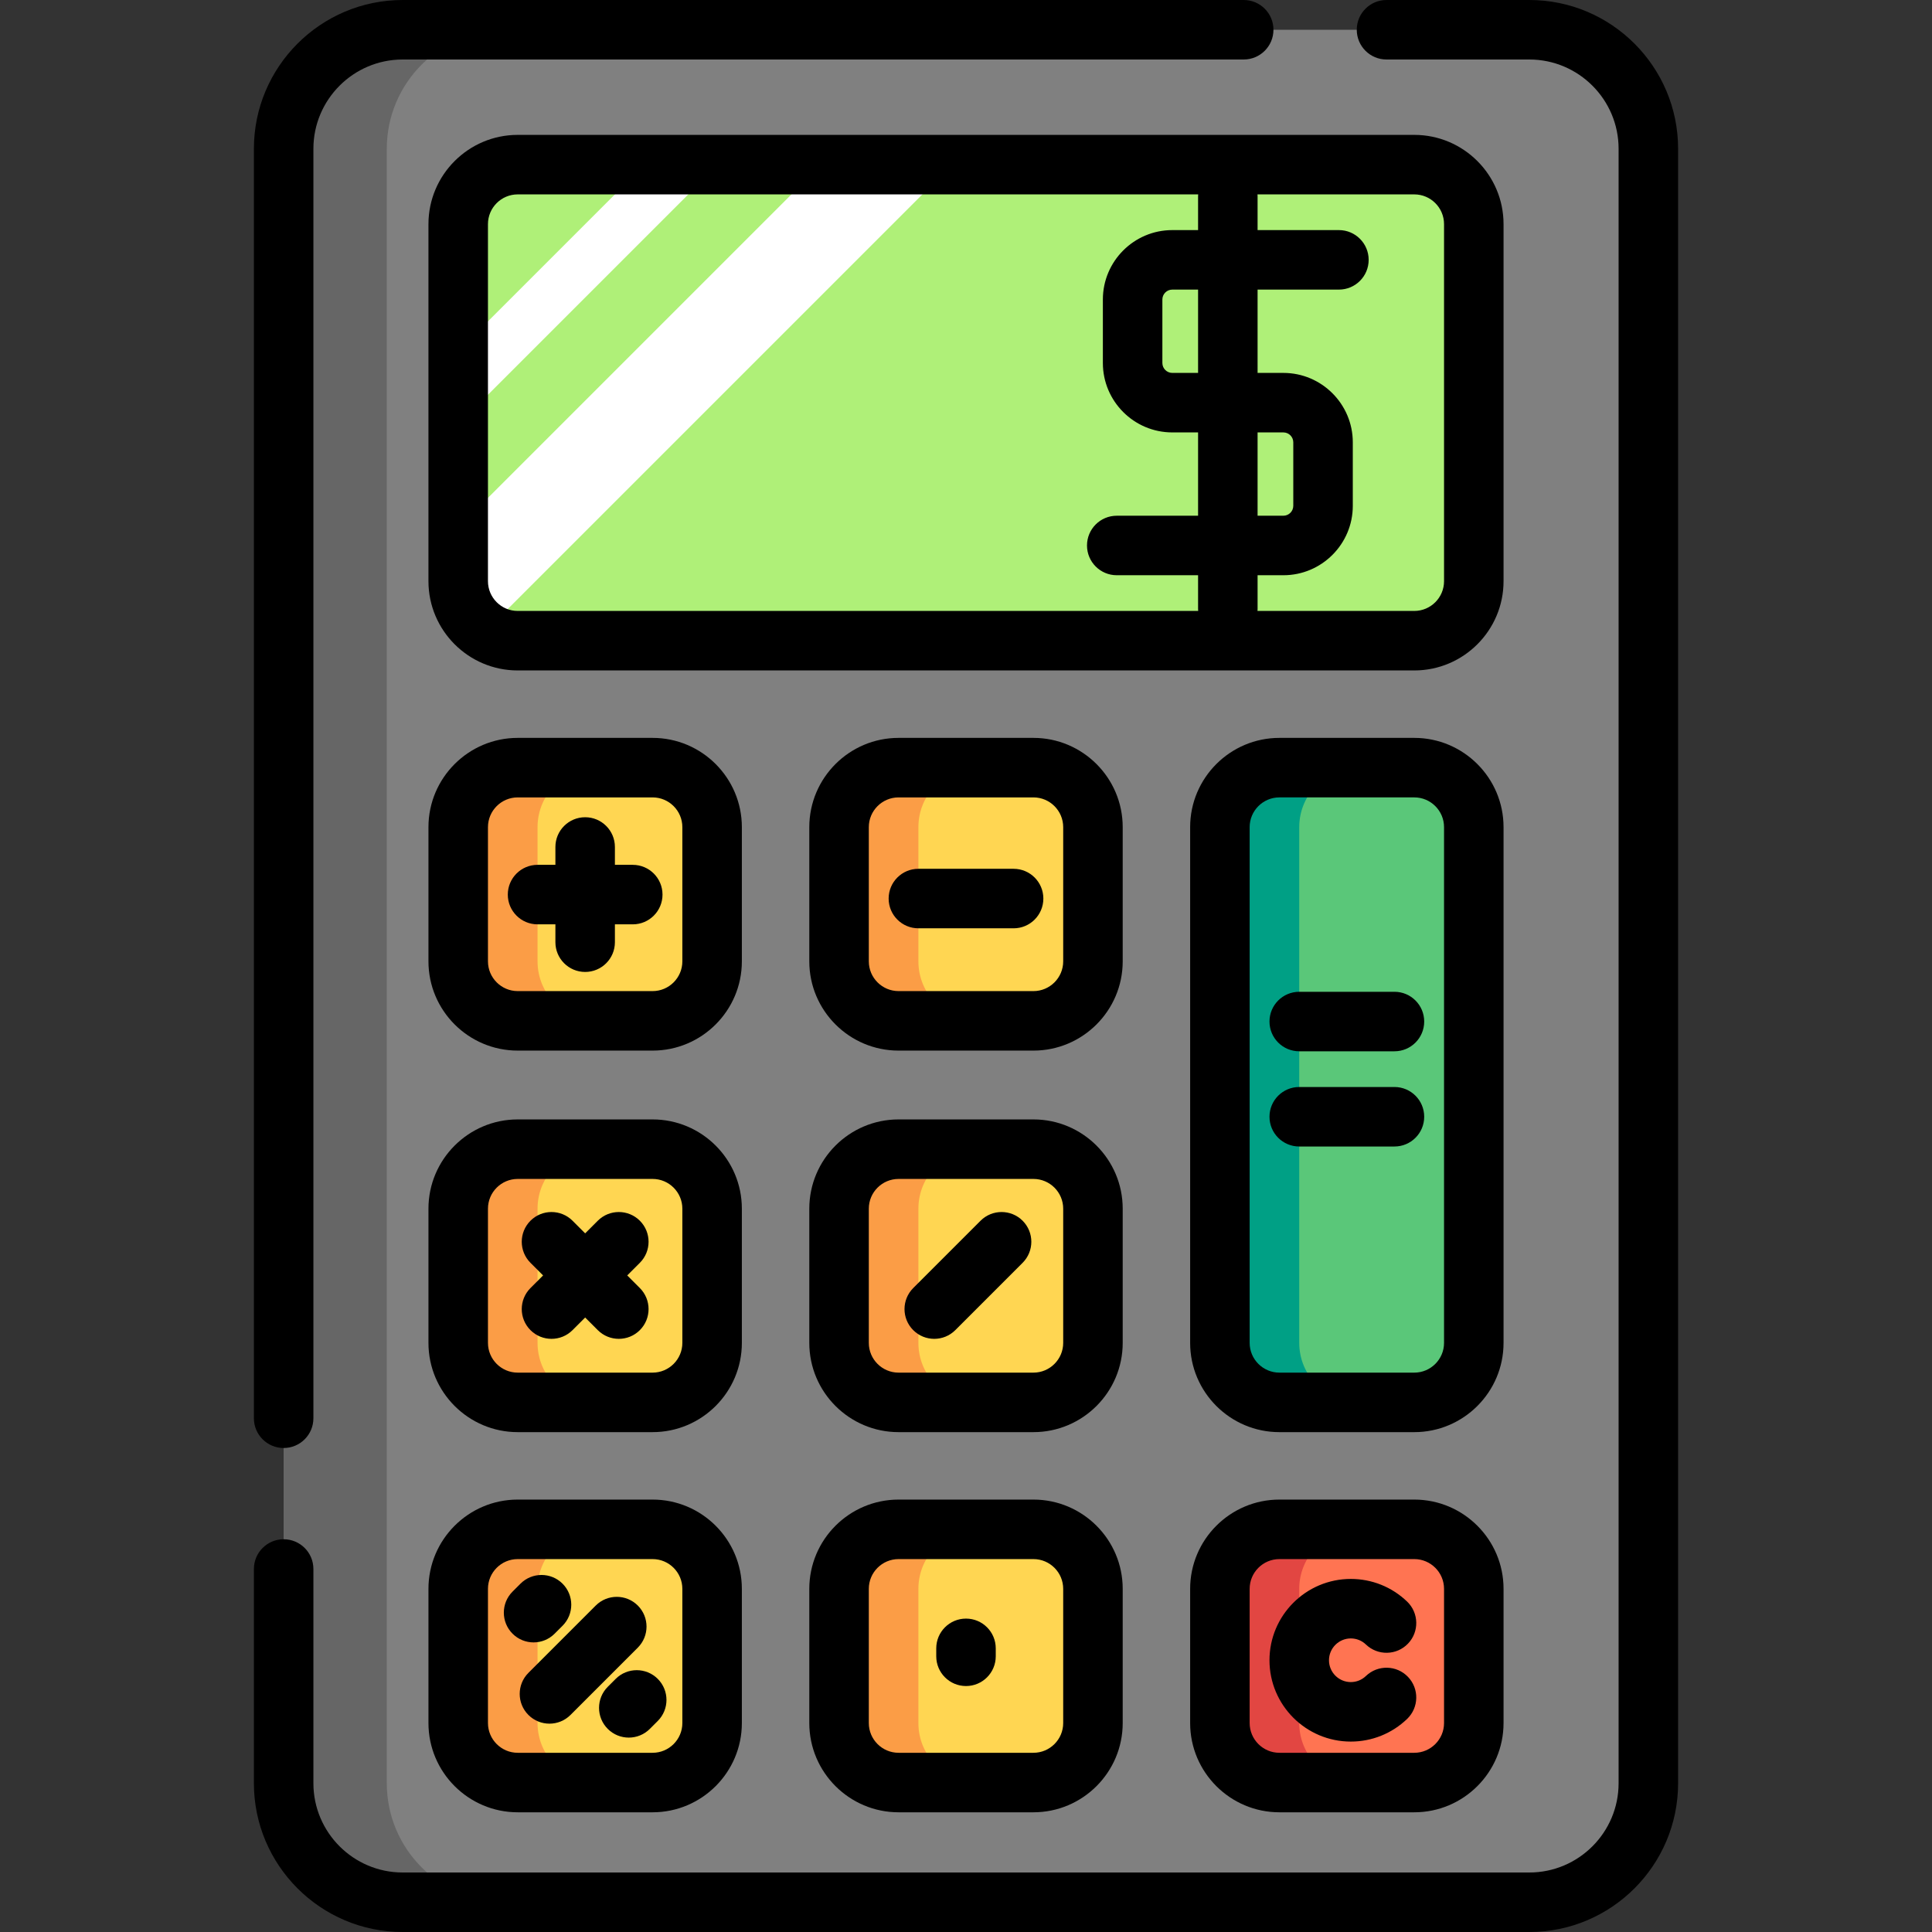 <?xml version="1.0" encoding="iso-8859-1"?>
<!-- Uploaded to: SVG Repo, www.svgrepo.com, Generator: SVG Repo Mixer Tools -->
<svg height="800px" width="800px" version="1.1" id="Layer_1" xmlns="http://www.w3.org/2000/svg" xmlns:xlink="http://www.w3.org/1999/xlink" 
	 viewBox="0 0 512 512" xml:space="preserve">
<rect x="0" y="0" width="512" height="512" fill="#333333" stroke="none"/>
<path style="fill:#808080;" d="M405.29,504.115H106.71c-17.42,0-31.54-14.12-31.54-31.54V39.425c0-17.42,14.12-31.54,31.54-31.54
	H405.29c17.42,0,31.54,14.12,31.54,31.54v433.15C436.83,489.995,422.709,504.115,405.29,504.115z"/>
<path style="fill:#666666;" d="M102.505,472.575V39.425c0-17.42,14.12-31.54,31.54-31.54H106.71c-17.42,0-31.54,14.12-31.54,31.54
	v433.15c0,17.42,14.12,31.54,31.54,31.54h27.335C116.626,504.115,102.505,489.995,102.505,472.575z"/>
<path style="fill:#AFF078;" d="M374.801,169.791H137.199c-8.709,0-15.77-7.061-15.77-15.77V59.4c0-8.709,7.061-15.77,15.77-15.77
	h237.602c8.709,0,15.77,7.061,15.77,15.77v94.62C390.571,162.73,383.51,169.791,374.801,169.791z"/>
<g>
	<polygon style="fill:#FFFFFF;" points="170.842,43.63 121.429,93.043 121.429,112.493 190.292,43.63 	"/>
	<path style="fill:#FFFFFF;" d="M217.626,43.63l-96.197,96.197v14.193c0,5.566,2.891,10.448,7.246,13.255L252.32,43.63H217.626z"/>
</g>
<path style="fill:#FFD652;" d="M172.945,270.537h-35.745c-8.709,0-15.77-7.061-15.77-15.77v-35.563c0-8.709,7.061-15.77,15.77-15.77
	h35.745c8.709,0,15.77,7.061,15.77,15.77v35.563C188.715,263.476,181.654,270.537,172.945,270.537z"/>
<path style="fill:#FB9D46;" d="M142.456,254.767v-35.563c0-8.709,7.061-15.77,15.77-15.77h-21.027c-8.709,0-15.77,7.061-15.77,15.77
	v35.563c0,8.709,7.061,15.77,15.77,15.77h21.027C149.517,270.537,142.456,263.476,142.456,254.767z"/>
<path style="fill:#FFD652;" d="M172.945,371.647h-35.745c-8.709,0-15.77-7.061-15.77-15.77v-35.563c0-8.709,7.061-15.77,15.77-15.77
	h35.745c8.709,0,15.77,7.061,15.77,15.77v35.563C188.715,364.586,181.654,371.647,172.945,371.647z"/>
<path style="fill:#FB9D46;" d="M142.456,355.877v-35.563c0-8.709,7.061-15.77,15.77-15.77h-21.027c-8.709,0-15.77,7.061-15.77,15.77
	v35.563c0,8.709,7.061,15.77,15.77,15.77h21.027C149.517,371.647,142.456,364.586,142.456,355.877z"/>
<path style="fill:#FFD652;" d="M273.873,371.647h-35.745c-8.709,0-15.77-7.061-15.77-15.77v-35.563c0-8.709,7.061-15.77,15.77-15.77
	h35.745c8.709,0,15.77,7.061,15.77,15.77v35.563C289.643,364.586,282.582,371.647,273.873,371.647z"/>
<path style="fill:#FB9D46;" d="M243.384,355.877v-35.563c0-8.709,7.061-15.77,15.77-15.77h-21.027c-8.709,0-15.77,7.061-15.77,15.77
	v35.563c0,8.709,7.061,15.77,15.77,15.77h21.027C250.445,371.647,243.384,364.586,243.384,355.877z"/>
<path style="fill:#FFD652;" d="M172.945,472.393h-35.745c-8.709,0-15.77-7.061-15.77-15.77V421.06c0-8.709,7.061-15.77,15.77-15.77
	h35.745c8.709,0,15.77,7.061,15.77,15.77v35.563C188.715,465.332,181.654,472.393,172.945,472.393z"/>
<path style="fill:#FB9D46;" d="M142.456,456.623V421.06c0-8.709,7.061-15.77,15.77-15.77h-21.027c-8.709,0-15.77,7.061-15.77,15.77
	v35.563c0,8.709,7.061,15.77,15.77,15.77h21.027C149.517,472.393,142.456,465.332,142.456,456.623z"/>
<path style="fill:#FFD652;" d="M273.873,270.537h-35.745c-8.709,0-15.77-7.061-15.77-15.77v-35.563c0-8.709,7.061-15.77,15.77-15.77
	h35.745c8.709,0,15.77,7.061,15.77,15.77v35.563C289.643,263.476,282.582,270.537,273.873,270.537z"/>
<path style="fill:#FB9D46;" d="M243.384,254.767v-35.563c0-8.709,7.061-15.77,15.77-15.77h-21.027c-8.709,0-15.77,7.061-15.77,15.77
	v35.563c0,8.709,7.061,15.77,15.77,15.77h21.027C250.445,270.537,243.384,263.476,243.384,254.767z"/>
<path style="fill:#5AC779;" d="M374.801,371.647h-35.745c-8.709,0-15.77-7.061-15.77-15.77V219.203c0-8.709,7.061-15.77,15.77-15.77
	h35.745c8.709,0,15.77,7.061,15.77,15.77v136.674C390.571,364.586,383.51,371.647,374.801,371.647z"/>
<path style="fill:#00A085;" d="M344.312,355.877V219.203c0-8.709,7.061-15.77,15.77-15.77h-21.027c-8.709,0-15.77,7.061-15.77,15.77
	v136.674c0,8.709,7.061,15.77,15.77,15.77h21.027C351.373,371.647,344.312,364.586,344.312,355.877z"/>
<path style="fill:#FF7452;" d="M374.801,472.393h-35.745c-8.709,0-15.77-7.061-15.77-15.77V421.06c0-8.709,7.061-15.77,15.77-15.77
	h35.745c8.709,0,15.77,7.061,15.77,15.77v35.563C390.571,465.332,383.51,472.393,374.801,472.393z"/>
<path style="fill:#E24642;" d="M344.312,456.623V421.06c0-8.709,7.061-15.77,15.77-15.77h-21.027c-8.709,0-15.77,7.061-15.77,15.77
	v35.563c0,8.709,7.061,15.77,15.77,15.77h21.027C351.373,472.393,344.312,465.332,344.312,456.623z"/>
<path style="fill:#FFD652;" d="M273.873,472.393h-35.745c-8.709,0-15.77-7.061-15.77-15.77V421.06c0-8.709,7.061-15.77,15.77-15.77
	h35.745c8.709,0,15.77,7.061,15.77,15.77v35.563C289.643,465.332,282.582,472.393,273.873,472.393z"/>
<path style="fill:#FB9D46;" d="M243.384,456.623V421.06c0-8.709,7.061-15.77,15.77-15.77h-21.027c-8.709,0-15.77,7.061-15.77,15.77
	v35.563c0,8.709,7.061,15.77,15.77,15.77h21.027C250.445,472.393,243.384,465.332,243.384,456.623z"/>
<path d="M405.29,0h-37.848c-4.355,0-7.885,3.529-7.885,7.885s3.53,7.885,7.885,7.885h37.848c13.044,0,23.655,10.612,23.655,23.655
	v433.15c0,13.043-10.611,23.655-23.655,23.655H106.71c-13.044,0-23.655-10.612-23.655-23.655v-56.772
	c0-4.356-3.53-7.885-7.885-7.885s-7.885,3.529-7.885,7.885v56.772c0,21.74,17.686,39.425,39.425,39.425H405.29
	c21.74,0,39.425-17.686,39.425-39.425V39.425C444.715,17.686,427.029,0,405.29,0z"/>
<path d="M75.17,383.737c4.355,0,7.885-3.529,7.885-7.885V39.425c0-13.043,10.611-23.655,23.655-23.655h222.883
	c4.355,0,7.885-3.529,7.885-7.885S333.949,0,329.593,0H106.71c-21.74,0-39.425,17.686-39.425,39.425v336.427
	C67.285,380.208,70.816,383.737,75.17,383.737z"/>
<path d="M398.456,59.4c0-13.043-10.611-23.655-23.655-23.655H137.199c-13.044,0-23.655,10.612-23.655,23.655v94.62
	c0,13.043,10.611,23.655,23.655,23.655h237.602c13.044,0,23.655-10.612,23.655-23.655V59.4z M129.314,154.021V59.4
	c0-4.348,3.537-7.885,7.885-7.885h180.33c-0.012,0.175-0.026,0.348-0.026,0.526v8.936h-6.834c-10.144,0-18.398,8.254-18.398,18.398
	v16.821c0,10.144,8.254,18.398,18.398,18.398h6.834v22.078h-21.552c-4.355,0-7.885,3.529-7.885,7.885
	c0,4.356,3.53,7.885,7.885,7.885h21.552v8.936c0,0.178,0.015,0.351,0.026,0.526h-180.33
	C132.851,161.906,129.314,158.369,129.314,154.021z M317.503,76.747v22.078h-6.834c-1.449,0-2.628-1.179-2.628-2.628V79.376
	c0-1.45,1.18-2.628,2.628-2.628H317.503z M333.273,114.595h6.834c1.449,0,2.628,1.179,2.628,2.628v16.821
	c0,1.45-1.18,2.628-2.628,2.628h-6.834V114.595z M382.686,154.021c0,4.348-3.537,7.885-7.885,7.885h-41.554
	c0.012-0.175,0.026-0.348,0.026-0.526v-8.936h6.834c10.144,0,18.398-8.254,18.398-18.398v-16.821
	c0-10.144-8.254-18.398-18.398-18.398h-6.834V76.747h21.552c4.355,0,7.885-3.529,7.885-7.885c0-4.356-3.53-7.885-7.885-7.885
	h-21.552v-8.936c0-0.178-0.015-0.351-0.026-0.526h41.554c4.348,0,7.885,3.537,7.885,7.885V154.021z"/>
<path d="M196.6,219.203c0-13.043-10.611-23.655-23.655-23.655h-35.745c-13.044,0-23.655,10.612-23.655,23.655v35.562
	c0,13.043,10.611,23.655,23.655,23.655h35.745c13.044,0,23.655-10.612,23.655-23.655V219.203z M180.83,254.766
	c0,4.348-3.537,7.885-7.885,7.885h-35.745c-4.348,0-7.885-3.537-7.885-7.885v-35.562c0-4.348,3.537-7.885,7.885-7.885h35.745
	c4.348,0,7.885,3.537,7.885,7.885V254.766z"/>
<path d="M167.688,229.191h-4.731v-4.731c0-4.356-3.53-7.885-7.885-7.885c-4.355,0-7.885,3.529-7.885,7.885v4.731h-4.731
	c-4.355,0-7.885,3.529-7.885,7.885c0,4.356,3.53,7.885,7.885,7.885h4.731v4.731c0,4.356,3.53,7.885,7.885,7.885
	c4.355,0,7.885-3.529,7.885-7.885v-4.731h4.731c4.355,0,7.885-3.529,7.885-7.885C175.573,232.72,172.043,229.191,167.688,229.191z"
	/>
<path d="M196.6,320.314c0-13.043-10.611-23.655-23.655-23.655h-35.745c-13.044,0-23.655,10.612-23.655,23.655v35.562
	c0,13.043,10.611,23.655,23.655,23.655h35.745c13.044,0,23.655-10.612,23.655-23.655V320.314z M180.83,355.877
	c0,4.348-3.537,7.885-7.885,7.885h-35.745c-4.348,0-7.885-3.537-7.885-7.885v-35.562c0-4.348,3.537-7.885,7.885-7.885h35.745
	c4.348,0,7.885,3.537,7.885,7.885V355.877z"/>
<path d="M169.569,323.507c-3.079-3.078-8.072-3.078-11.15,0l-3.345,3.345l-3.345-3.345c-3.079-3.078-8.072-3.078-11.15,0
	c-3.079,3.08-3.079,8.072,0,11.151l3.345,3.345l-3.345,3.345c-3.079,3.08-3.079,8.072,0,11.151c1.539,1.539,3.558,2.309,5.575,2.309
	s4.036-0.77,5.575-2.309l3.345-3.345l3.345,3.345c1.539,1.539,3.558,2.309,5.575,2.309s4.036-0.77,5.575-2.309
	c3.079-3.08,3.079-8.072,0-11.151l-3.345-3.345l3.345-3.345C172.648,331.579,172.648,326.588,169.569,323.507z"/>
<path d="M297.528,320.314c0-13.043-10.611-23.655-23.655-23.655h-35.745c-13.044,0-23.655,10.612-23.655,23.655v35.562
	c0,13.043,10.611,23.655,23.655,23.655h35.745c13.044,0,23.655-10.612,23.655-23.655V320.314z M281.758,355.877
	c0,4.348-3.537,7.885-7.885,7.885h-35.745c-4.348,0-7.885-3.537-7.885-7.885v-35.562c0-4.348,3.537-7.885,7.885-7.885h35.745
	c4.348,0,7.885,3.537,7.885,7.885V355.877z"/>
<path d="M259.855,323.507l-17.842,17.842c-3.079,3.08-3.079,8.072,0,11.151c1.539,1.539,3.558,2.309,5.575,2.309
	s4.036-0.77,5.575-2.309l17.842-17.842c3.079-3.08,3.079-8.072,0-11.151C267.927,320.429,262.935,320.429,259.855,323.507z"/>
<path d="M172.945,397.405h-35.745c-13.044,0-23.655,10.612-23.655,23.655v35.562c0,13.043,10.611,23.655,23.655,23.655h35.745
	c13.044,0,23.655-10.612,23.655-23.655V421.06C196.6,408.017,185.988,397.405,172.945,397.405z M180.83,456.622
	c0,4.348-3.537,7.885-7.885,7.885h-35.745c-4.348,0-7.885-3.537-7.885-7.885V421.06c0-4.348,3.537-7.885,7.885-7.885h35.745
	c4.348,0,7.885,3.537,7.885,7.885V456.622z"/>
<path d="M169.027,425.487c-3.079-3.078-8.072-3.078-11.15,0l-17.842,17.842c-3.079,3.08-3.079,8.072,0,11.151
	c1.539,1.539,3.558,2.309,5.575,2.309s4.036-0.77,5.575-2.309l17.842-17.842C172.107,433.559,172.107,428.567,169.027,425.487z"/>
<path d="M146.98,432.944l2.103-2.103c3.079-3.08,3.079-8.072,0-11.151c-3.079-3.078-8.072-3.078-11.15,0l-2.103,2.103
	c-3.079,3.08-3.079,8.072,0,11.152c1.539,1.539,3.558,2.309,5.575,2.309S145.441,434.483,146.98,432.944z"/>
<path d="M163.164,444.921l-2.103,2.103c-3.079,3.08-3.079,8.072,0,11.151c1.539,1.539,3.558,2.309,5.575,2.309
	s4.036-0.77,5.575-2.309l2.103-2.103c3.079-3.08,3.079-8.072,0-11.151C171.236,441.843,166.242,441.843,163.164,444.921z"/>
<path d="M297.528,219.203c0-13.043-10.611-23.655-23.655-23.655h-35.745c-13.044,0-23.655,10.612-23.655,23.655v35.562
	c0,13.043,10.611,23.655,23.655,23.655h35.745c13.044,0,23.655-10.612,23.655-23.655V219.203z M281.758,254.766
	c0,4.348-3.537,7.885-7.885,7.885h-35.745c-4.348,0-7.885-3.537-7.885-7.885v-35.562c0-4.348,3.537-7.885,7.885-7.885h35.745
	c4.348,0,7.885,3.537,7.885,7.885V254.766z"/>
<path d="M268.616,230.242h-25.232c-4.355,0-7.885,3.529-7.885,7.885s3.53,7.885,7.885,7.885h25.232c4.355,0,7.885-3.529,7.885-7.885
	S272.971,230.242,268.616,230.242z"/>
<path d="M398.456,219.203c0-13.043-10.611-23.655-23.655-23.655h-35.745c-13.044,0-23.655,10.612-23.655,23.655v136.674
	c0,13.043,10.611,23.655,23.655,23.655h35.745c13.044,0,23.655-10.612,23.655-23.655V219.203z M382.686,355.877
	c0,4.348-3.537,7.885-7.885,7.885h-35.745c-4.348,0-7.885-3.537-7.885-7.885V219.203c0-4.348,3.537-7.885,7.885-7.885h35.745
	c4.348,0,7.885,3.537,7.885,7.885V355.877z"/>
<path d="M369.544,262.834h-25.232c-4.355,0-7.885,3.529-7.885,7.885s3.53,7.885,7.885,7.885h25.232c4.355,0,7.885-3.529,7.885-7.885
	S373.899,262.834,369.544,262.834z"/>
<path d="M369.544,288.066h-25.232c-4.355,0-7.885,3.529-7.885,7.885c0,4.356,3.53,7.885,7.885,7.885h25.232
	c4.355,0,7.885-3.529,7.885-7.885C377.429,291.595,373.899,288.066,369.544,288.066z"/>
<path d="M374.801,397.405h-35.745c-13.044,0-23.655,10.612-23.655,23.655v35.562c0,13.043,10.611,23.655,23.655,23.655h35.745
	c13.044,0,23.655-10.612,23.655-23.655V421.06C398.456,408.017,387.845,397.405,374.801,397.405z M382.686,456.622
	c0,4.348-3.537,7.885-7.885,7.885h-35.745c-4.348,0-7.885-3.537-7.885-7.885V421.06c0-4.348,3.537-7.885,7.885-7.885h35.745
	c4.348,0,7.885,3.537,7.885,7.885V456.622z"/>
<path d="M357.979,434.201c1.5,0,2.922,0.572,4.002,1.61c3.142,3.014,8.134,2.913,11.148-0.229c3.016-3.141,2.913-8.132-0.228-11.148
	c-4.033-3.871-9.333-6.002-14.924-6.002c-11.884,0-21.552,9.668-21.552,21.552s9.668,21.552,21.552,21.552
	c5.589,0,10.889-2.131,14.922-6c3.142-3.015,3.245-8.006,0.231-11.148c-3.015-3.142-8.007-3.245-11.148-0.231
	c-1.082,1.038-2.503,1.61-4.003,1.61c-3.189,0-5.782-2.594-5.782-5.782S354.791,434.201,357.979,434.201z"/>
<path d="M273.873,397.405h-35.745c-13.044,0-23.655,10.612-23.655,23.655v35.562c0,13.043,10.611,23.655,23.655,23.655h35.745
	c13.044,0,23.655-10.612,23.655-23.655V421.06C297.528,408.017,286.917,397.405,273.873,397.405z M281.758,456.622
	c0,4.348-3.537,7.885-7.885,7.885h-35.745c-4.348,0-7.885-3.537-7.885-7.885V421.06c0-4.348,3.537-7.885,7.885-7.885h35.745
	c4.348,0,7.885,3.537,7.885,7.885V456.622z"/>
<path d="M256,428.945c-4.355,0-7.885,3.529-7.885,7.885v2.103c0,4.356,3.53,7.885,7.885,7.885c4.355,0,7.885-3.529,7.885-7.885
	v-2.103C263.885,432.474,260.355,428.945,256,428.945z"/>
</svg>